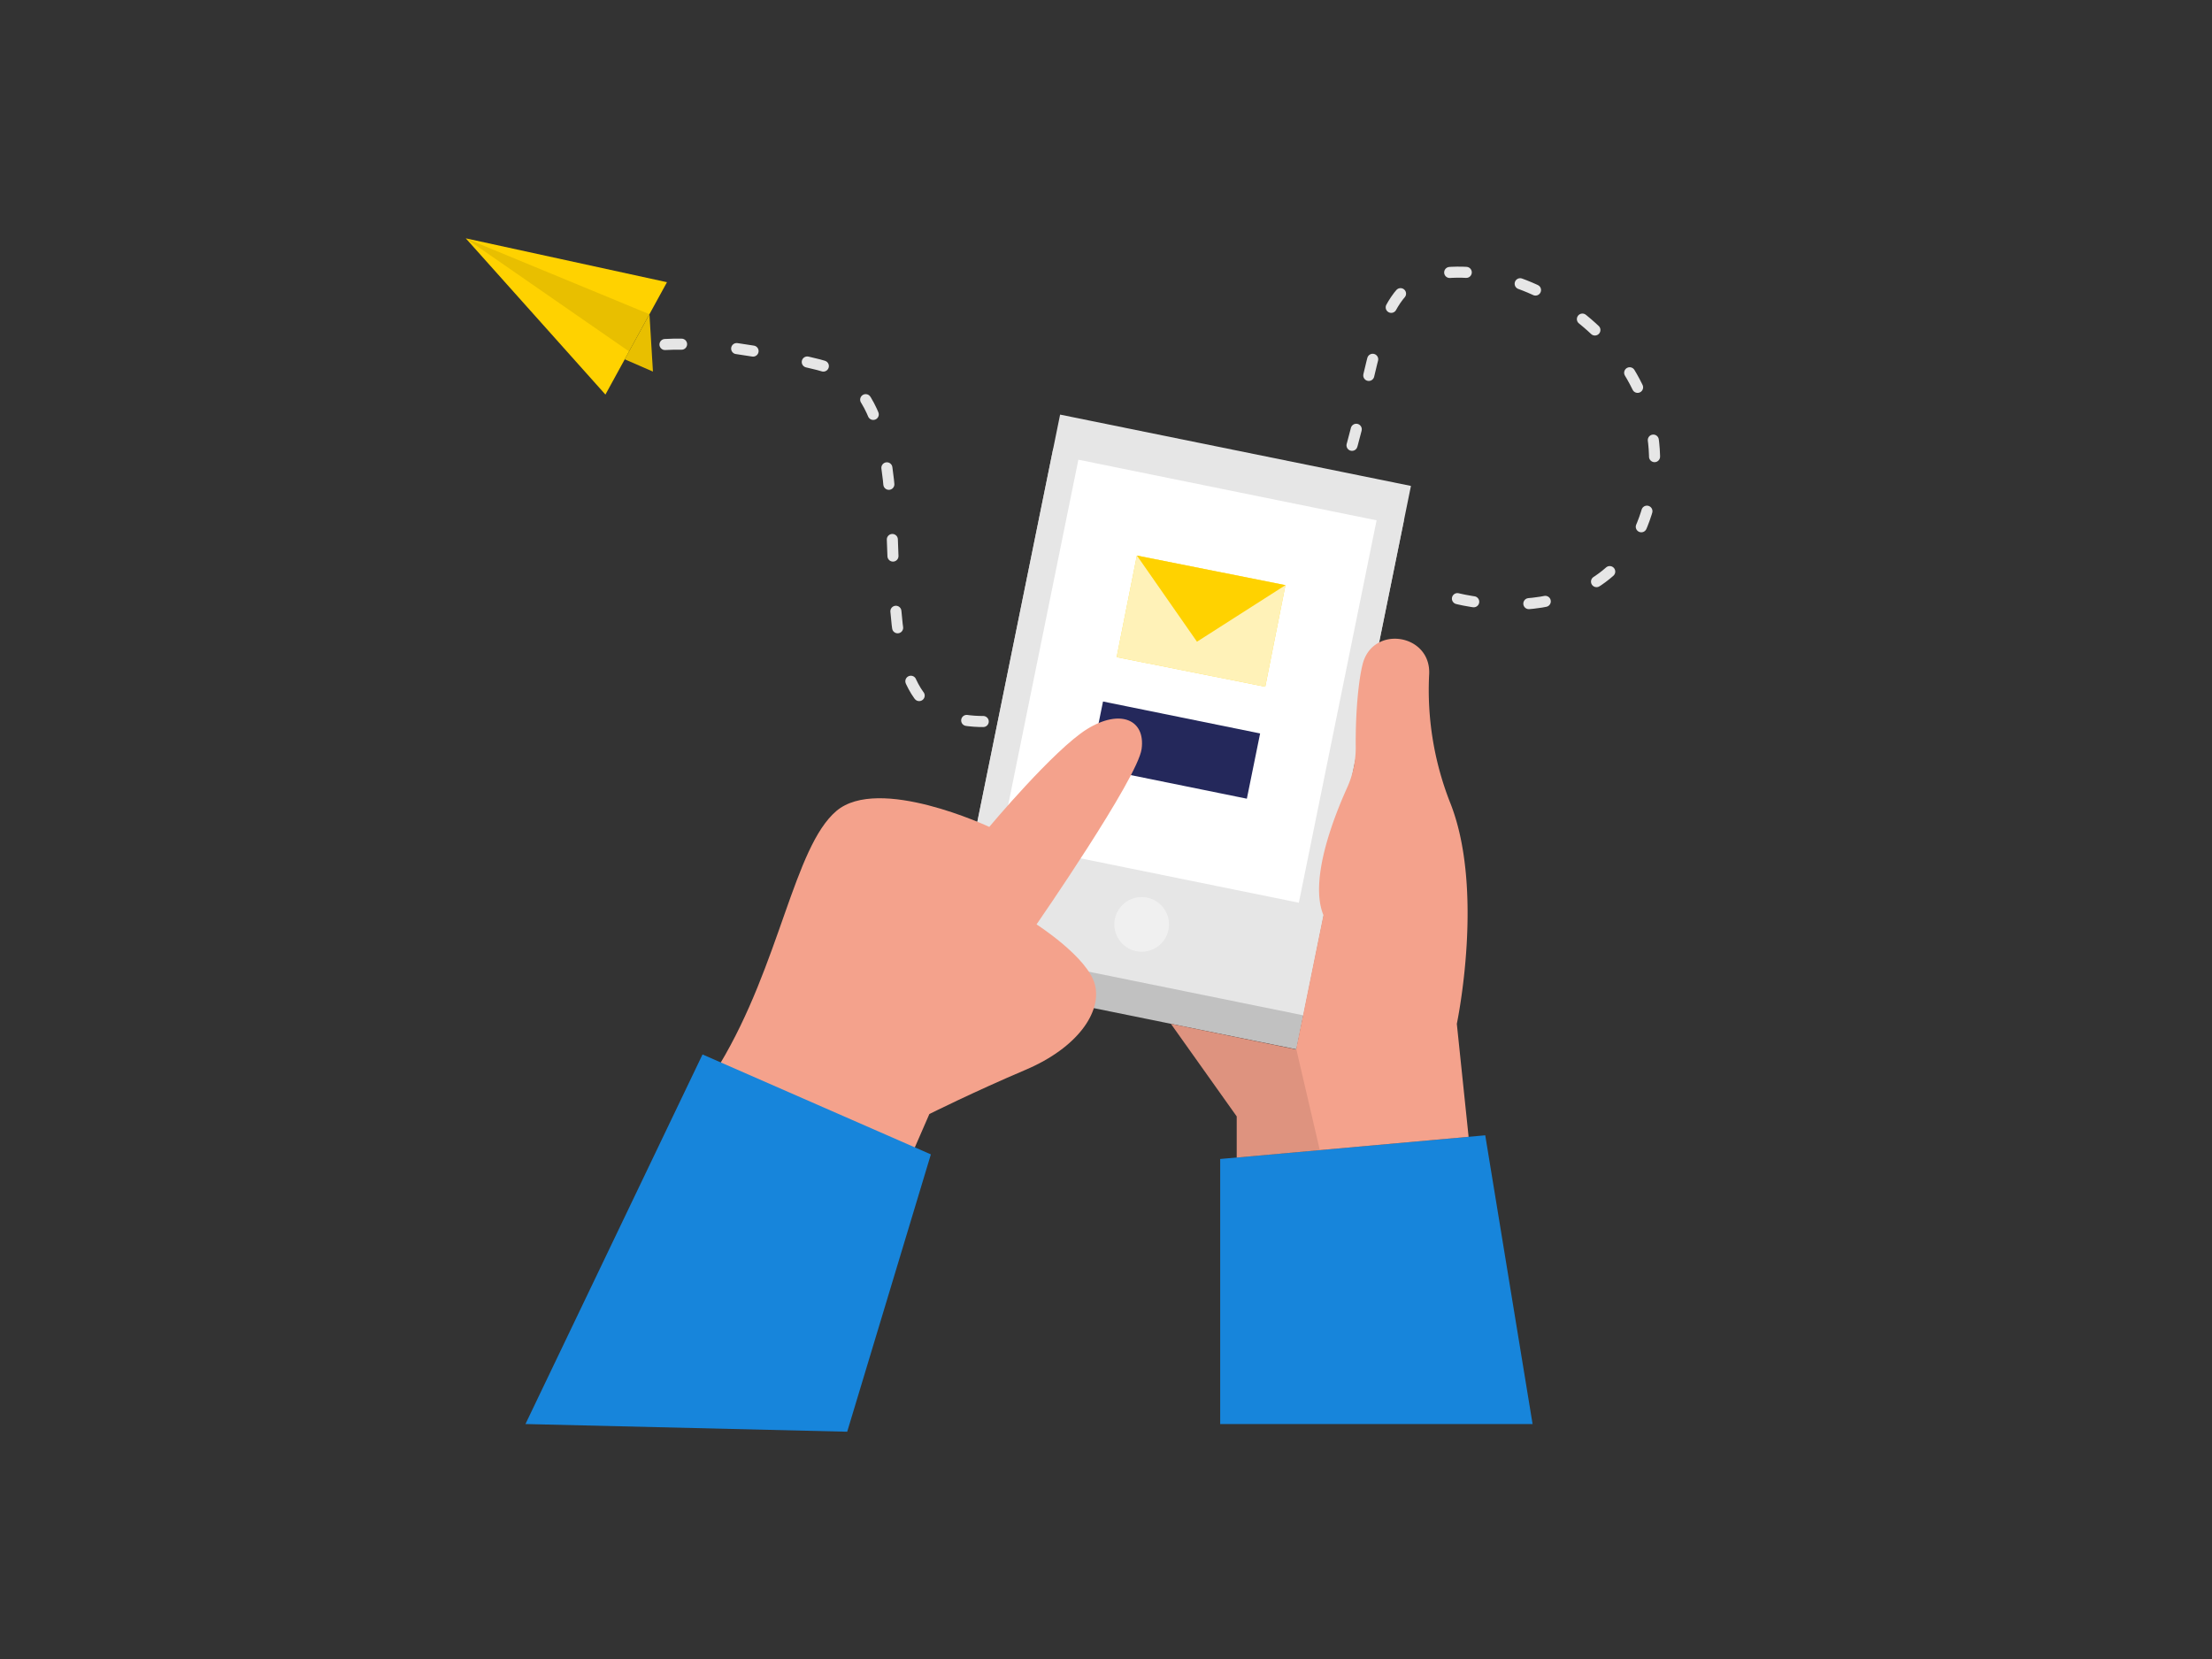 <svg id="Layer_1" data-name="Layer 1" xmlns="http://www.w3.org/2000/svg" viewBox="0 0 400 300"><rect x="0" y="0" width="400" height="300" fill="#333333" stroke="none"/><path d="M263.55,108.25s28.81,7.61,34.8-17.78S277.53,46,259,49.67s-4.26,50.26-41.79,62.65c0,0-28.39,23.57-46.37,17s.29-57.66-22.82-63.37-31.67-3.14-31.67-3.14" fill="none" stroke="#e6e6e6" stroke-linecap="round" stroke-linejoin="round" stroke-width="2" stroke-dasharray="3 10"/><rect x="180.06" y="86.6" width="64.74" height="97.69" transform="translate(31.25 -39.61) rotate(11.49)" fill="#c1c1c1"/><rect x="181.31" y="80.45" width="64.74" height="97.69" transform="translate(30.05 -39.98) rotate(11.49)" fill="#e6e6e6"/><rect x="187.41" y="87.91" width="55.03" height="70.56" transform="translate(28.86 -40.35) rotate(11.49)" fill="#fff"/><rect x="197.96" y="129.63" width="28.99" height="12.04" transform="translate(31.29 -39.61) rotate(11.49)" fill="#24285b"/><polygon points="220.65 257.51 220.65 209.58 268.58 205.3 277.14 257.51 220.65 257.51" fill="#1785db"/><path d="M211.74,185.14l11.9,16.74v7.44l41.93-3.75-2.13-20.43s5.14-24.34-1.28-40.18a55.62,55.62,0,0,1-3.72-23.08c.32-7.25-10.09-8.91-12-1.9-.79,3-1.34,9-1.28,15.08a17.59,17.59,0,0,1-1.58,7.43c-2.55,5.66-6.83,16.77-4.26,23l-4.94,24.28Z" fill="#f4a28c"/><circle cx="206.45" cy="167.16" r="4.94" fill="#fff" opacity="0.42"/><polygon points="234.42 189.75 238.66 207.97 223.64 209.32 223.64 201.88 211.74 185.14 234.42 189.75" opacity="0.09"/><path d="M163.49,211.94l4.57-10.49s8-4,17.41-8S199.26,183,198,178.06s-10.56-10.9-10.56-10.9,18.28-26.41,19-31.72-3.87-7.31-9.86-3.6-17.69,17.69-17.69,17.69-20-9.42-27.67-2.86-10.16,27.64-21.09,45.82Z" fill="#f4a28c"/><polygon points="127.04 190.68 168.33 208.75 153.2 258.9 95.02 257.51 127.04 190.68" fill="#1785db"/><rect x="203.5" y="102.95" width="27.4" height="18.72" transform="translate(26.1 -40.23) rotate(11.26)" fill="#ffd200"/><rect x="203.5" y="102.95" width="27.4" height="18.72" transform="translate(26.1 -40.23) rotate(11.26)" fill="#fff" opacity="0.72"/><polygon points="205.59 100.46 216.45 116.04 232.46 105.81 205.59 100.46" fill="#ffd200"/><polygon points="120.61 51.03 84.23 43.1 109.48 71.35 120.61 51.03" fill="#ffd200"/><polygon points="117.44 56.82 118.07 67.19 112.97 64.97 117.44 56.82" fill="#ffd200"/><polygon points="117.44 56.82 118.07 67.19 112.97 64.97 117.44 56.82" opacity="0.09"/><polygon points="84.23 43.1 117.44 56.82 113.75 63.55 84.23 43.1" opacity="0.09"/></svg>
